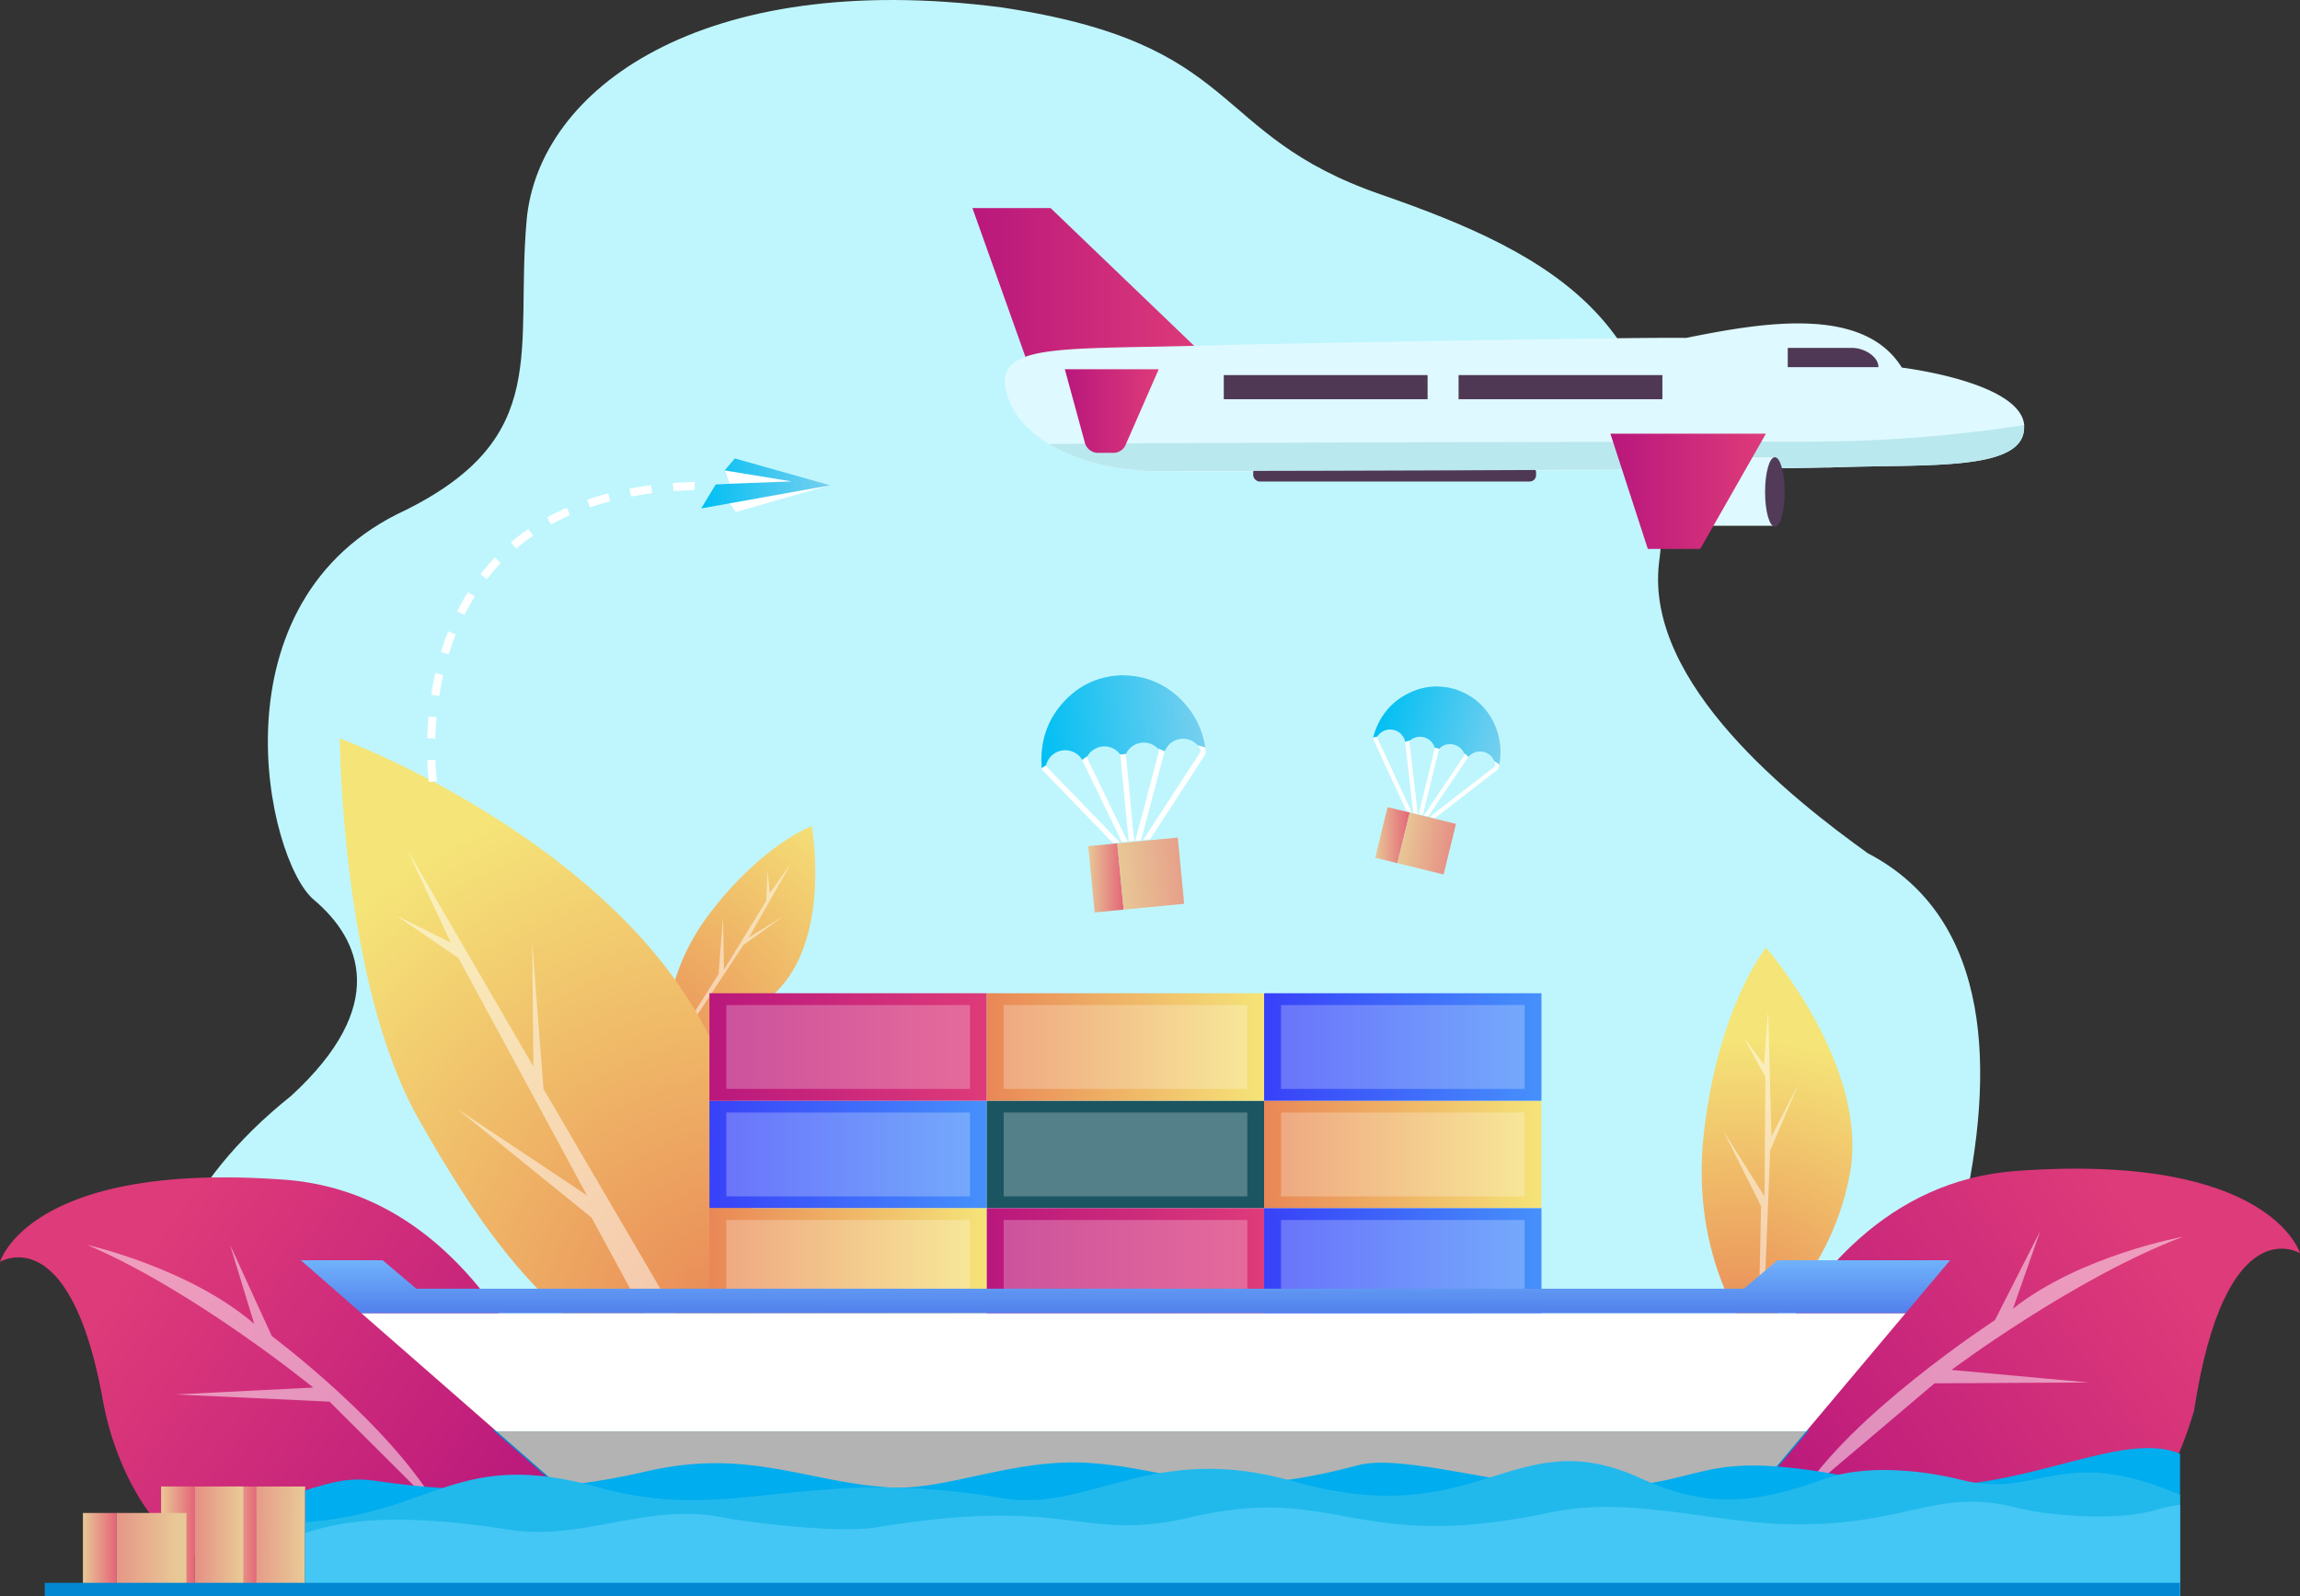<svg xmlns="http://www.w3.org/2000/svg" xmlns:xlink="http://www.w3.org/1999/xlink" viewBox="0 0 851.54 591.05"><rect x="0" y="0" width="851.54" height="591.05" fill="#333333" stroke="none"/><defs><style>.cls-1{fill:#bff6fd;}.cls-2{fill:url(#radial-gradient);}.cls-15,.cls-26,.cls-3{fill:#fff;}.cls-3{opacity:0.5;}.cls-4{fill:url(#radial-gradient-2);}.cls-5{fill:url(#radial-gradient-3);}.cls-6{fill:url(#linear-gradient);}.cls-7{fill:url(#linear-gradient-2);}.cls-8{fill:url(#linear-gradient-3);}.cls-9{fill:url(#linear-gradient-4);}.cls-10{fill:url(#linear-gradient-5);}.cls-11{fill:url(#linear-gradient-6);}.cls-12{fill:url(#linear-gradient-7);}.cls-13{fill:url(#linear-gradient-8);}.cls-14{fill:url(#linear-gradient-9);}.cls-15{opacity:0.25;}.cls-16{fill:#1b5561;}.cls-17{fill:url(#linear-gradient-10);}.cls-18{fill:url(#linear-gradient-11);}.cls-19{fill:url(#linear-gradient-12);}.cls-20{fill:url(#linear-gradient-13);}.cls-21{fill:url(#linear-gradient-14);}.cls-22{fill:url(#linear-gradient-15);}.cls-23{fill:url(#linear-gradient-16);}.cls-24,.cls-33{fill:none;stroke-miterlimit:10;}.cls-24{stroke:#0287d2;}.cls-25{fill:#b3b3b3;}.cls-27{fill:url(#linear-gradient-17);}.cls-28{fill:#00adee;}.cls-28,.cls-29,.cls-30{fill-rule:evenodd;}.cls-29{fill:#21b9ec;}.cls-30{fill:#44c7f4;}.cls-31{fill:#0287d2;}.cls-32{fill:url(#linear-gradient-18);}.cls-33{stroke:#fff;stroke-width:3px;stroke-dasharray:8;}.cls-34{fill:url(#linear-gradient-19);}.cls-35{fill:#def9ff;}.cls-36{fill:#4f3854;}.cls-37{fill:#4f3855;}.cls-38{fill:#b9e8ee;}.cls-39{fill:url(#linear-gradient-20);}.cls-40{fill:#523b58;}.cls-41{fill:url(#linear-gradient-21);}.cls-42{fill:url(#linear-gradient-22);}.cls-43{fill:url(#linear-gradient-23);}.cls-44{fill:url(#linear-gradient-24);}.cls-45{fill:url(#linear-gradient-25);}.cls-46{fill:url(#linear-gradient-26);}.cls-47{fill:url(#linear-gradient-27);}</style><radialGradient id="radial-gradient" cx="234.75" cy="394.2" r="117.18" gradientUnits="userSpaceOnUse"><stop offset="0" stop-color="#e98756"/><stop offset="1" stop-color="#f5e478"/></radialGradient><radialGradient id="radial-gradient-2" cx="272.05" cy="488.96" r="205.26" xlink:href="#radial-gradient"/><radialGradient id="radial-gradient-3" cx="644.14" cy="496.19" r="111.45" xlink:href="#radial-gradient"/><linearGradient id="linear-gradient" x1="191.72" y1="572.98" x2="49.38" y2="468.84" gradientUnits="userSpaceOnUse"><stop offset="0" stop-color="#b9177c"/><stop offset="1" stop-color="#de3b7a"/></linearGradient><linearGradient id="linear-gradient-2" x1="6750.28" y1="569.75" x2="6607.94" y2="465.61" gradientTransform="matrix(-1, 0, 0, 1, 7410.1, 0)" xlink:href="#linear-gradient"/><linearGradient id="linear-gradient-3" x1="262.66" y1="427.47" x2="365.34" y2="427.47" gradientUnits="userSpaceOnUse"><stop offset="0" stop-color="#3841f8"/><stop offset="0.99" stop-color="#4690fb"/></linearGradient><linearGradient id="linear-gradient-4" x1="30.7" y1="574.39" x2="43.12" y2="574.39" gradientUnits="userSpaceOnUse"><stop offset="0" stop-color="#e8c896"/><stop offset="0.99" stop-color="#e46678"/></linearGradient><linearGradient id="linear-gradient-5" x1="59.65" y1="569.49" x2="72.07" y2="569.49" xlink:href="#linear-gradient-4"/><linearGradient id="linear-gradient-6" x1="83.05" y1="569.49" x2="95.47" y2="569.49" xlink:href="#linear-gradient-4"/><linearGradient id="linear-gradient-7" x1="65.23" y1="574.39" x2="21.63" y2="574.39" xlink:href="#linear-gradient-4"/><linearGradient id="linear-gradient-8" x1="89.09" y1="569.49" x2="59.59" y2="569.49" xlink:href="#linear-gradient-4"/><linearGradient id="linear-gradient-9" x1="111.93" y1="569.57" x2="73.98" y2="569.2" xlink:href="#linear-gradient-4"/><linearGradient id="linear-gradient-10" x1="468.02" y1="427.47" x2="570.7" y2="427.47" xlink:href="#radial-gradient"/><linearGradient id="linear-gradient-11" x1="262.66" y1="387.68" x2="365.34" y2="387.68" xlink:href="#linear-gradient"/><linearGradient id="linear-gradient-12" x1="365.34" y1="387.68" x2="468.02" y2="387.68" xlink:href="#radial-gradient"/><linearGradient id="linear-gradient-13" x1="468.02" y1="387.68" x2="570.7" y2="387.68" xlink:href="#linear-gradient-3"/><linearGradient id="linear-gradient-14" x1="262.66" y1="467.27" x2="365.34" y2="467.27" xlink:href="#radial-gradient"/><linearGradient id="linear-gradient-15" x1="365.34" y1="467.27" x2="468.02" y2="467.27" xlink:href="#linear-gradient"/><linearGradient id="linear-gradient-16" x1="468.02" y1="467.27" x2="570.7" y2="467.27" xlink:href="#linear-gradient-3"/><linearGradient id="linear-gradient-17" x1="416.68" y1="485.41" x2="416.68" y2="461.59" gradientUnits="userSpaceOnUse"><stop offset="0" stop-color="#5382ec"/><stop offset="1" stop-color="#78bfff"/></linearGradient><linearGradient id="linear-gradient-18" x1="259.61" y1="179.01" x2="307.36" y2="179.01" gradientUnits="userSpaceOnUse"><stop offset="0" stop-color="#00bff3"/><stop offset="0.99" stop-color="#76cfef"/></linearGradient><linearGradient id="linear-gradient-19" x1="360.03" y1="104.68" x2="445.97" y2="104.68" xlink:href="#linear-gradient"/><linearGradient id="linear-gradient-20" x1="596.22" y1="181.92" x2="653.8" y2="181.92" xlink:href="#linear-gradient"/><linearGradient id="linear-gradient-21" x1="394.23" y1="152.2" x2="428.99" y2="152.2" xlink:href="#linear-gradient"/><linearGradient id="linear-gradient-22" x1="591.37" y1="-203.44" x2="652.37" y2="-203.44" gradientTransform="translate(-184.97 528.09) rotate(-5.51)" xlink:href="#linear-gradient-18"/><linearGradient id="linear-gradient-23" x1="402.91" y1="325.04" x2="416.02" y2="325.04" gradientTransform="translate(33.12 -37.84) rotate(5.51)" xlink:href="#linear-gradient-4"/><linearGradient id="linear-gradient-24" x1="414.11" y1="324.32" x2="472.57" y2="319.99" gradientTransform="translate(33.05 -39.44) rotate(5.51)" xlink:href="#linear-gradient-4"/><linearGradient id="linear-gradient-25" x1="798.27" y1="1015.05" x2="846.01" y2="1015.05" gradientTransform="translate(-22.99 -914.47) rotate(13.74)" xlink:href="#linear-gradient-18"/><linearGradient id="linear-gradient-26" x1="509.13" y1="309.25" x2="521.92" y2="309.25" gradientTransform="translate(-58.71 131.31) rotate(-13.74)" xlink:href="#linear-gradient-4"/><linearGradient id="linear-gradient-27" x1="518.68" y1="310.87" x2="551.96" y2="316.06" gradientTransform="translate(-59.08 134.41) rotate(-13.74)" xlink:href="#linear-gradient-4"/></defs><title>Asset 11</title><g id="Layer_2" data-name="Layer 2"><g id="Layer_7" data-name="Layer 7"><path class="cls-1" d="M66.86,544.56S24.69,472.17,107.8,405.77c36.47-33.46,25.72-58,8.35-72.65S77.31,222.3,150.33,188.8c54.12-27.05,40.35-59.18,44.65-107.28s64.35-93.2,175.75-78.79c90.62,13.55,76,46.91,140.39,69.24s114.26,49,103.09,136.59c-5.16,44.67,49.82,87.62,77.31,107.38,93.64,48.76,0,231,0,231Z"/><path class="cls-2" d="M247,387.51s-3.49-24.36,16.15-49.81,37.4-31.79,37.4-31.79,7,39-11.49,59.58S247,387.51,247,387.51Z"/><polygon class="cls-3" points="253.94 379.8 266.04 360.7 267.7 339.53 268.05 359.05 283.7 333.54 284.18 322.29 284.98 330.74 292.88 319.68 277.28 347.12 290.17 339.17 275.2 349.95 255.06 380.48 253.94 379.8"/><path class="cls-4" d="M125.81,273.42s.44,90.46,29.28,141.15,54,83.91,114.38,109.26c0,0,21.74-53.51,0-122.9S162.08,287.4,125.81,273.42Z"/><polygon class="cls-3" points="258.66 523.83 219.01 450.85 169.34 410.64 217.34 442.66 169.76 354.77 146.79 339.06 166.89 349.02 150.72 314.5 197.48 394.91 197.04 349.02 201.22 403.22 271.77 523.83 258.66 523.83"/><path class="cls-5" d="M648.45,495.06s-23-28.16-17.63-75.36,23-68.81,23-68.81,38.67,44.07,31,84.17S648.45,495.06,648.45,495.06Z"/><polygon class="cls-3" points="651.3 480.03 652.01 446.61 637.93 418.56 653.29 443 653.6 398.76 645.61 384.16 653.08 394.24 654.63 374.21 655.85 420.84 666.08 400.94 655.38 426.02 653.24 480.03 651.3 480.03"/><path class="cls-6" d="M115.08,579.47s-43.54,19.47-68.71-34.62A110.93,110.93,0,0,1,38,518C25.78,451.2,0,467.27,0,467.27s10.77-37.35,105.16-30.46,116.37,141.8,116.37,141.8S198.26,554.91,115.08,579.47Z"/><path class="cls-3" d="M162.83,559.68,122,519l-56.89-2.66,50.84-2.56S72.08,477.93,32.36,461c0,0,37.67,8.45,61.76,29.21L85.19,461l15.44,33.72S145.7,528.31,162.83,559.68Z"/><path class="cls-7" d="M736.46,576.25s53,23.71,75.85-53.87c11.54-75.6,39.23-58.33,39.23-58.33s-10.78-37.36-105.17-30.46S630,575.39,630,575.39,653.28,551.68,736.46,576.25Z"/><path class="cls-3" d="M666,554.77l50.23-42.55,57-.31-50.7-4.66s45.27-34,85.65-49.31c0,0-38,6.9-62.91,26.65l10.12-28.82-16.81,33.06S684.37,524.14,666,554.77Z"/><rect class="cls-8" x="262.66" y="407.57" width="102.68" height="39.8"/><rect class="cls-9" x="30.7" y="560.22" width="12.42" height="28.35"/><rect class="cls-10" x="59.65" y="550.42" width="12.42" height="38.15"/><rect class="cls-11" x="83.05" y="550.42" width="12.42" height="38.15"/><rect class="cls-12" x="43.12" y="560.22" width="25.9" height="28.35"/><rect class="cls-13" x="72.07" y="550.42" width="18.03" height="38.15"/><rect class="cls-14" x="94.95" y="550.42" width="18.03" height="38.15"/><rect class="cls-15" x="268.91" y="411.95" width="90.2" height="31.05"/><rect class="cls-16" x="365.34" y="407.57" width="102.68" height="39.8"/><rect class="cls-15" x="371.59" y="411.95" width="90.2" height="31.05"/><rect class="cls-17" x="468.02" y="407.57" width="102.68" height="39.8"/><rect class="cls-15" x="474.27" y="411.95" width="90.2" height="31.05"/><rect class="cls-18" x="262.66" y="367.78" width="102.68" height="39.8"/><rect class="cls-15" x="268.91" y="372.15" width="90.2" height="31.05"/><rect class="cls-19" x="365.34" y="367.78" width="102.68" height="39.8"/><rect class="cls-15" x="371.59" y="372.15" width="90.2" height="31.05"/><rect class="cls-20" x="468.02" y="367.78" width="102.68" height="39.8"/><rect class="cls-15" x="474.27" y="372.15" width="90.2" height="31.05"/><rect class="cls-21" x="262.66" y="447.37" width="102.68" height="39.8"/><rect class="cls-15" x="268.91" y="451.75" width="90.2" height="31.05"/><rect class="cls-22" x="365.34" y="447.37" width="102.68" height="39.8"/><rect class="cls-15" x="371.59" y="451.75" width="90.2" height="31.05"/><rect class="cls-23" x="468.02" y="447.37" width="102.68" height="39.8"/><rect class="cls-15" x="474.27" y="451.75" width="90.2" height="31.05"/><polygon class="cls-24" points="183.8 529.97 668.74 529.97 640.87 563.09 221.69 563.09 183.8 529.97"/><polygon class="cls-25" points="668.74 529.97 640.87 563.09 221.69 563.09 183.8 529.97 668.74 529.97"/><polygon class="cls-26" points="705.52 486.24 698.97 494.03 668.74 529.97 183.8 529.97 157.93 507.35 133.78 486.24 705.52 486.24"/><polygon class="cls-27" points="721.99 466.65 705.52 486.24 133.78 486.24 111.38 466.65 141.68 466.65 154.15 477.18 645.62 477.18 658.09 466.65 721.99 466.65"/><path class="cls-28" d="M113,587.85v-36c9.9-3,16.07-5,26.25-3.5,33,5,67,4.25,99.65-3.43,37.95-8.94,59.63,3.95,90.43,5.84,21.26,1.3,46.44-11.17,74.85-9,33.1,2.46,46,14.9,98.71.77,16.45-4.41,56,8.51,82.86,8.51,50.51,0,38.12-16.81,106-2.83,49.68,10.24,91.14-20.09,115.38-9.91v49.57Z"/><path class="cls-29" d="M113,591.05v-27.4c48.35-3.44,56.06-27.66,108.9-12.84,49,13.76,75.86-8.58,148.93,3.91,32.51,5.56,55.58-21.15,107.81-6.27,69.27,19.73,81.37-22.64,128.54-1.19,24.46,11.12,41.28,10.07,68.28.36,14.66-5.28,35.07-3.58,51.06.43,28,7,36.47-13.17,79.5,5,.25.1.62.24,1.08.4v37.61Z"/><path class="cls-30" d="M113,591.05V567.58c8.87-2.36,25.15-9,75.6-1.13,27.18,4.23,51.17-10.09,78.67-4.63,9,1.78,42.94,6.11,57.35,3.72,72-11.94,75.41,5.8,115.92-3.66C495.84,549,501,575.57,574.26,560c29.22-6.21,59.67,4,89,4.41,43.59.65,53.23-13.9,84-6,11.3,2.91,36.85,4.88,50.47.79a63.67,63.67,0,0,1,9.36-2v33.79Z"/><polyline class="cls-31" points="16.56 591.05 16.56 586.09 807.08 586.09 807.08 591.05"/><polygon class="cls-26" points="268.79 184.54 272.49 189.57 306.29 179.88 268.79 184.54"/><polygon class="cls-32" points="272.04 169.75 268.29 174.19 269.89 179.14 264.97 179.4 259.61 188.27 307.36 179.69 272.04 169.75"/><polygon class="cls-26" points="269.89 179.14 268.29 174.19 293.14 178.26 269.89 179.14"/><path class="cls-33" d="M160.29,289.37s-15.42-109.49,101.6-109.49"/><polygon class="cls-34" points="379.71 132.31 360.03 77.05 388.97 77.05 445.96 131.74 379.71 132.31"/><path class="cls-35" d="M749.39,158c.38,16.53-35,13.83-68.81,15-.64,0-1.36.05-2.14.06l-1.58.05h0l-.84,0-.84,0c-43,1-202.81,1.7-242,1.42l-4.33,0c-.85,0-1.69,0-2.53-.08-15-.53-28.2-4.21-37.87-10a43.61,43.61,0,0,1-7.66-5.77,34.33,34.33,0,0,1-2.81-3,25.44,25.44,0,0,1-6-14.15c0-15,26.14-11.92,82.65-13.84,0,0,142.5-2.88,169.67-2.57,28.45-5.77,65.6-12,79.83,11,0,0,43.89,5.26,45.31,21.32C749.37,157.61,749.38,157.81,749.39,158Z"/><rect class="cls-36" x="453.09" y="138.89" width="75.45" height="8.93"/><rect class="cls-36" x="540.02" y="138.89" width="75.45" height="8.93"/><path class="cls-37" d="M693.89,135.94h-32v-7.13h23.75c4.55,0,9.83,3.19,9.83,7.13Z"/><rect class="cls-36" x="463.99" y="172.53" width="104.72" height="5.76" rx="2.36"/><path class="cls-38" d="M749.39,158c.38,16.53-35,13.83-68.81,15-.64,0-1.36.05-2.14.06l-1.58.05h0l-.84,0-.84,0c-36.41.78-171.48,1.27-248.9,1.31-15-.53-28.2-4.21-37.87-10,60.11-.65,246.6-.89,280.92-.89a526,526,0,0,0,80.05-6.12C749.37,157.61,749.38,157.81,749.39,158Z"/><rect class="cls-35" x="631.92" y="169.31" width="25.19" height="25.37"/><polygon class="cls-39" points="629.49 203.25 610.08 203.25 596.22 160.59 653.8 160.59 629.49 203.25"/><ellipse class="cls-40" cx="657.11" cy="182.17" rx="3.62" ry="12.87"/><path class="cls-41" d="M412.45,167.68h-6.18a5.11,5.11,0,0,1-4.7-4.08l-7.34-26.88H429l-12.17,27.79A4.91,4.91,0,0,1,412.45,167.68Z"/><path class="cls-26" d="M414.05,311.33l.56.59c-.87.08-1.62.18-2.37.21-.17,0-.38-.2-.52-.34q-7.16-7.38-14.29-14.77-5.64-5.82-11.29-11.65a1.73,1.73,0,0,1-.5-.95c.54-.36,1.09-.71,1.66-1.05a.77.77,0,0,0,.26.59Q400.82,297.64,414.05,311.33Z"/><path class="cls-26" d="M417.23,311.09l.25.56c-.66.06-1.27.16-1.88.16-.15,0-.35-.27-.44-.45-1.53-3.11-3-6.24-4.54-9.36-.13-.28-.27-.55-.4-.83q-4.68-9.66-9.34-19.31c-.09-.18-.17-.34-.27-.5.66-.51,1.34-1,2-1.43a1,1,0,0,0,0,1l9.59,19.83Q414.75,305.93,417.23,311.09Z"/><path class="cls-42" d="M438.21,260.06a29.84,29.84,0,0,0-20.31-9.91c-1-.08-2-.09-3-.13l-3.71.36a3.24,3.24,0,0,1-.41.13,28.64,28.64,0,0,0-14.35,6.84c-8,7.14-11.51,16.14-10.77,26.82a1,1,0,0,0,0,.25c.54-.36,1.09-.71,1.66-1.05a1.41,1.41,0,0,1,.05-.27,7.3,7.3,0,0,1,10.29-4.53,7.18,7.18,0,0,1,3,2.79c.66-.51,1.34-1,2-1.43h0a.41.41,0,0,1,.05-.09,7.25,7.25,0,0,1,7.66-3.3,7.15,7.15,0,0,1,4.05,2.41,1.71,1.71,0,0,1,.28.45l2.22-.22a1.42,1.42,0,0,1,.14-.38,7.09,7.09,0,0,1,3.66-3.28,7.25,7.25,0,0,1,8,1.68c.86.31,1.7.65,2.52,1a7.3,7.3,0,0,1,3.34-3.79,7.06,7.06,0,0,1,2.55-.81,7.3,7.3,0,0,1,6.37,2.43c.94.24,1.86.5,2.75.78A31.17,31.17,0,0,0,438.21,260.06Z"/><path class="cls-26" d="M416.91,279.18a1.77,1.77,0,0,0-.05.6q1,10,1.93,20.05l1.11,11.56-2,.19-1.12-11.52q-1-10-1.95-20a2,2,0,0,0-.17-.62Z"/><path class="cls-26" d="M431.18,278.24a5.88,5.88,0,0,0-.23.71q-2.7,10.2-5.38,20.4-1.49,5.63-3,11.24c-.11.44-.28.65-.75.65a15.14,15.14,0,0,0-1.51.14c.07-.3.12-.54.18-.77q1.47-5.58,3-11.16,2.77-10.59,5.58-21.17a.79.79,0,0,0-.18-.84l-.22-.24C429.52,277.51,430.36,277.85,431.18,278.24Z"/><path class="cls-26" d="M446.39,278.39a1.75,1.75,0,0,1-.26,1.07q-10,15.53-20.14,31a.82.82,0,0,1-.7.42c-.65,0-1.3.12-2.06.19l.37-.61q10.36-15.94,20.74-31.88a1,1,0,0,0,.05-1.18,7.69,7.69,0,0,0-.95-1.36c.94.24,1.86.5,2.75.78C446.27,277.36,446.33,277.87,446.39,278.39Z"/><rect class="cls-43" x="404.07" y="312.72" width="10.8" height="24.65" transform="translate(-29.33 40.84) rotate(-5.51)"/><rect class="cls-44" x="414.79" y="311.12" width="22.51" height="24.65" transform="translate(-29.1 42.43) rotate(-5.51)"/><path class="cls-26" d="M522.45,300.31l.26.58c-.66-.16-1.24-.29-1.81-.46-.12,0-.22-.24-.29-.38l-6.75-14.6q-2.65-5.76-5.33-11.52a1.35,1.35,0,0,1-.12-.83c.48-.13,1-.24,1.49-.35a.62.62,0,0,0,0,.51Q516.21,286.77,522.45,300.31Z"/><path class="cls-26" d="M524.86,301c0,.13,0,.27,0,.47a13.53,13.53,0,0,1-1.43-.37c-.11,0-.19-.29-.21-.44-.32-2.7-.63-5.39-.94-8.09,0-.24-.05-.48-.08-.72l-1.92-16.68c0-.14,0-.29-.07-.43.62-.21,1.25-.38,1.87-.53a.79.79,0,0,0-.26.75q1,8.56,2,17.12Z"/><path class="cls-45" d="M553.53,268.67a23.36,23.36,0,0,0-12.45-12.57c-.73-.32-1.48-.58-2.22-.88l-2.84-.69a1.82,1.82,0,0,1-.33,0,22.43,22.43,0,0,0-12.37,1.35c-7.76,3.2-12.66,9-14.88,17a.69.69,0,0,0,0,.2c.48-.13,1-.24,1.49-.35a1.3,1.3,0,0,1,.11-.19,5.69,5.69,0,0,1,6-2.25,5.64,5.64,0,0,1,4.2,4.39c.62-.21,1.25-.38,1.87-.53h0a.15.15,0,0,1,.06-.05,5.69,5.69,0,0,1,6.51-.47,5.6,5.6,0,0,1,2.37,2.83,1.3,1.3,0,0,1,.09.4l1.7.42a1.29,1.29,0,0,1,.2-.25,5.53,5.53,0,0,1,3.55-1.48,5.68,5.68,0,0,1,5.44,3.3,21.09,21.09,0,0,1,1.59,1.41,5.79,5.79,0,0,1,3.45-1.94,5.45,5.45,0,0,1,2.09.07,5.71,5.71,0,0,1,4.08,3.43q.94.63,1.83,1.29A24.37,24.37,0,0,0,553.53,268.67Z"/><path class="cls-26" d="M532.86,277.3a1.18,1.18,0,0,0-.19.43q-1.89,7.65-3.75,15.3l-2.16,8.83-1.51-.37,2.15-8.8q1.88-7.65,3.73-15.3a1.45,1.45,0,0,0,0-.51Z"/><path class="cls-26" d="M543.64,280.28c-.12.15-.24.31-.35.47l-9.24,13.68L529,302c-.2.29-.37.4-.72.27s-.72-.18-1.15-.28l.34-.52,5.05-7.49,9.58-14.2a.59.59,0,0,0,.09-.66,1.6,1.6,0,0,0-.1-.23A21.09,21.09,0,0,1,543.64,280.28Z"/><path class="cls-26" d="M554.84,284.32a1.37,1.37,0,0,1-.47.73l-22.88,17.72a.63.63,0,0,1-.63.13c-.49-.14-1-.25-1.57-.39l.43-.36q11.78-9.09,23.55-18.2a.78.78,0,0,0,.34-.85,5.87,5.87,0,0,0-.35-1.26q.94.63,1.83,1.29C555,283.53,554.93,283.92,554.84,284.32Z"/><rect class="cls-46" x="511.3" y="299.61" width="8.45" height="19.29" transform="translate(88.22 -113.61) rotate(13.74)"/><rect class="cls-47" x="519.38" y="302.71" width="17.62" height="19.29" transform="translate(89.32 -116.53) rotate(13.74)"/></g></g></svg>